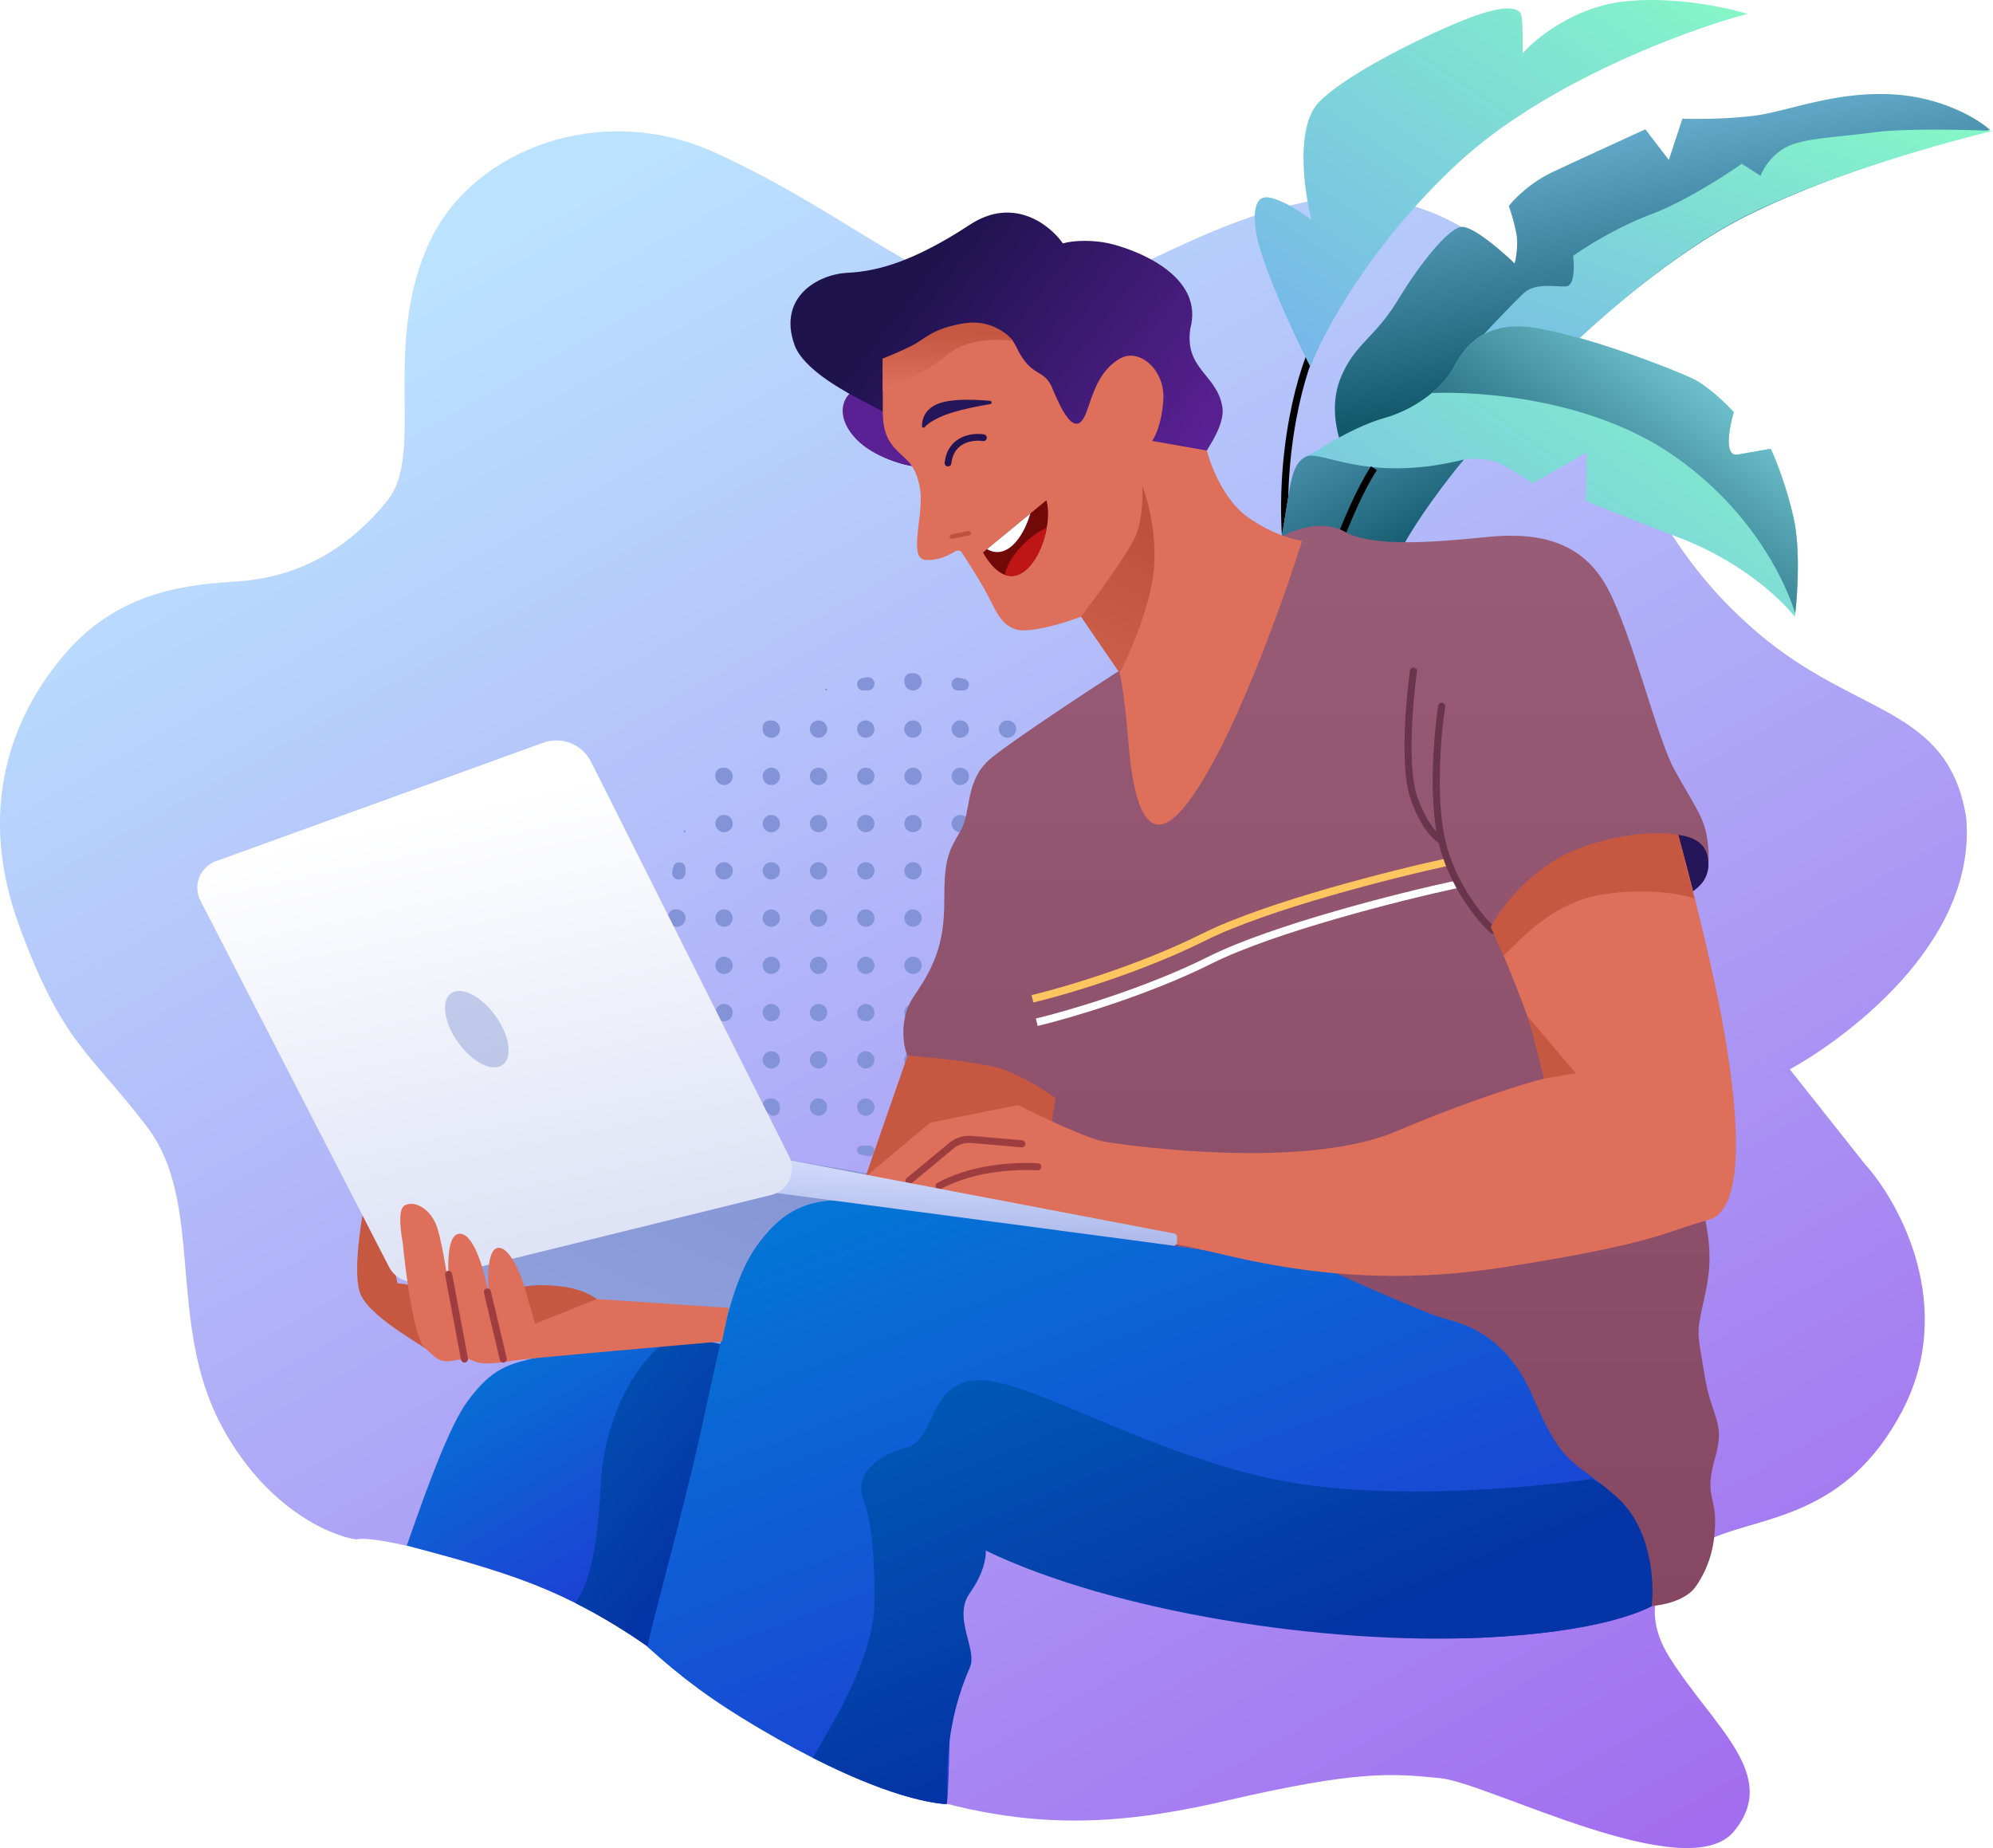 <svg id="Layer_1" data-name="Layer 1" xmlns="http://www.w3.org/2000/svg" xmlns:xlink="http://www.w3.org/1999/xlink" viewBox="0 0 1830.17 1697"><defs><style>.cls-1{mask:url(#mask);}.cls-10,.cls-12,.cls-14,.cls-2,.cls-4,.cls-6,.cls-8{mix-blend-mode:multiply;}.cls-2{fill:url(#linear-gradient);}.cls-3{mask:url(#mask-2);}.cls-4{fill:url(#linear-gradient-2);}.cls-5{mask:url(#mask-3);}.cls-6{fill:url(#linear-gradient-3);}.cls-7{mask:url(#mask-4);}.cls-8{fill:url(#linear-gradient-4);}.cls-9{mask:url(#mask-5);}.cls-10{fill:url(#linear-gradient-5);}.cls-11{mask:url(#mask-6);}.cls-12{fill:url(#linear-gradient-6);}.cls-13{mask:url(#mask-7);}.cls-14{fill:url(#linear-gradient-7);}.cls-15{fill:url(#linear-gradient-8);}.cls-16{fill:#8393d8;}.cls-16,.cls-21,.cls-27,.cls-30,.cls-56,.cls-57{fill-rule:evenodd;}.cls-17,.cls-35,.cls-36,.cls-37,.cls-44,.cls-52,.cls-54{fill:none;}.cls-17{stroke:#000;stroke-width:6.49px;}.cls-18{fill:url(#linear-gradient-9);}.cls-19{fill:url(#linear-gradient-10);}.cls-20{fill:url(#linear-gradient-11);}.cls-21{fill:url(#linear-gradient-12);}.cls-22{fill:url(#linear-gradient-13);}.cls-23{mask:url(#mask-8);}.cls-24{fill:url(#linear-gradient-14);}.cls-25{fill:url(#linear-gradient-15);}.cls-26{fill:url(#linear-gradient-16);}.cls-27{fill:url(#linear-gradient-17);}.cls-28{fill:url(#linear-gradient-18);}.cls-29{fill:url(#linear-gradient-19);}.cls-30{fill:url(#linear-gradient-21);}.cls-31{fill:#c65842;}.cls-32{fill:url(#linear-gradient-22);}.cls-33{mask:url(#mask-9);}.cls-34{fill:url(#linear-gradient-23);}.cls-35{stroke:#fff;}.cls-35,.cls-36{stroke-width:7px;}.cls-36{stroke:#fdc55f;}.cls-37{stroke:#69354b;}.cls-37,.cls-44,.cls-52,.cls-54{stroke-linecap:round;}.cls-37,.cls-44{stroke-width:6.48px;}.cls-38{mask:url(#mask-10);}.cls-39{fill:url(#linear-gradient-24);}.cls-40{mask:url(#mask-11);}.cls-41{fill:url(#linear-gradient-25);}.cls-42{fill:#241658;}.cls-43{fill:#dd6f5b;}.cls-44{stroke:#9d3d3f;}.cls-45{fill:url(#linear-gradient-26);}.cls-46{fill:url(#linear-gradient-27);}.cls-47{fill:#798cd1;opacity:0.4;isolation:isolate;}.cls-48{fill:url(#linear-gradient-28);}.cls-49{fill:#592193;}.cls-50{mask:url(#mask-12);}.cls-51{fill:url(#linear-gradient-29);}.cls-52{stroke:#bf513c;stroke-width:4px;}.cls-53{fill:#241659;}.cls-54{stroke:#221452;stroke-width:6.2px;}.cls-55{fill:#710909;}.cls-56{fill:#fff;}.cls-57{fill:#c01515;}.cls-58{mask:url(#mask-13);}.cls-59{fill:url(#linear-gradient-30);}.cls-60{fill:url(#linear-gradient-31);}.cls-61{fill:url(#linear-gradient-32);}.cls-62{mask:url(#mask-14);}.cls-63{fill:url(#linear-gradient-33);}.cls-64{filter:url(#luminosity-noclip-14);}.cls-65{filter:url(#luminosity-noclip-13);}.cls-66{filter:url(#luminosity-noclip-12);}.cls-67{filter:url(#luminosity-noclip-11);}.cls-68{filter:url(#luminosity-noclip-10);}.cls-69{filter:url(#luminosity-noclip-9);}.cls-70{filter:url(#luminosity-noclip-8);}.cls-71{filter:url(#luminosity-noclip-7);}.cls-72{filter:url(#luminosity-noclip-6);}.cls-73{filter:url(#luminosity-noclip-5);}.cls-74{filter:url(#luminosity-noclip-4);}.cls-75{filter:url(#luminosity-noclip-3);}.cls-76{filter:url(#luminosity-noclip-2);}.cls-77{filter:url(#luminosity-noclip);}</style><filter id="luminosity-noclip" x="1303.22" y="-9292" width="94.91" height="32766" filterUnits="userSpaceOnUse" color-interpolation-filters="sRGB"><feFlood flood-color="#fff" result="bg"/><feBlend in="SourceGraphic" in2="bg"/></filter><mask id="mask" x="1303.22" y="-9292" width="94.91" height="32766" maskUnits="userSpaceOnUse"><g class="cls-77"/></mask><linearGradient id="linear-gradient" x1="1350.5" y1="1674.71" x2="1367.15" y2="1888.03" gradientTransform="matrix(1, 0, 0, -1, 0, 2202)" gradientUnits="userSpaceOnUse"><stop offset="0" stop-color="#fff"/><stop offset="1"/></linearGradient><filter id="luminosity-noclip-2" x="1205.42" y="-9292" width="46.68" height="32766" filterUnits="userSpaceOnUse" color-interpolation-filters="sRGB"><feFlood flood-color="#fff" result="bg"/><feBlend in="SourceGraphic" in2="bg"/></filter><mask id="mask-2" x="1205.42" y="-9292" width="46.68" height="32766" maskUnits="userSpaceOnUse"><g class="cls-76"/></mask><linearGradient id="linear-gradient-2" x1="1219.85" y1="1631.37" x2="1330.84" y2="1381.54" xlink:href="#linear-gradient"/><filter id="luminosity-noclip-3" x="1304.17" y="-9292" width="107.53" height="32766" filterUnits="userSpaceOnUse" color-interpolation-filters="sRGB"><feFlood flood-color="#fff" result="bg"/><feBlend in="SourceGraphic" in2="bg"/></filter><mask id="mask-3" x="1304.17" y="-9292" width="107.53" height="32766" maskUnits="userSpaceOnUse"><g class="cls-75"/></mask><linearGradient id="linear-gradient-3" x1="1301.48" y1="1036.03" x2="1452.48" y2="1284.29" xlink:href="#linear-gradient"/><filter id="luminosity-noclip-4" x="1206" y="-9292" width="223.69" height="32766" filterUnits="userSpaceOnUse" color-interpolation-filters="sRGB"><feFlood flood-color="#fff" result="bg"/><feBlend in="SourceGraphic" in2="bg"/></filter><mask id="mask-4" x="1206" y="-9292" width="223.69" height="32766" maskUnits="userSpaceOnUse"><g class="cls-74"/></mask><linearGradient id="linear-gradient-4" x1="1335.18" y1="1233.1" x2="1310.73" y2="1523.54" xlink:href="#linear-gradient"/><filter id="luminosity-noclip-5" x="1106.72" y="-9292" width="57.86" height="32766" filterUnits="userSpaceOnUse" color-interpolation-filters="sRGB"><feFlood flood-color="#fff" result="bg"/><feBlend in="SourceGraphic" in2="bg"/></filter><mask id="mask-5" x="1106.72" y="-9292" width="57.86" height="32766" maskUnits="userSpaceOnUse"><g class="cls-73"/></mask><linearGradient id="linear-gradient-5" x1="1123.63" y1="1012.55" x2="1191.62" y2="1250.29" xlink:href="#linear-gradient"/><filter id="luminosity-noclip-6" x="1383.26" y="-9292" width="392.34" height="32766" filterUnits="userSpaceOnUse" color-interpolation-filters="sRGB"><feFlood flood-color="#fff" result="bg"/><feBlend in="SourceGraphic" in2="bg"/></filter><mask id="mask-6" x="1383.26" y="-9292" width="392.34" height="32766" maskUnits="userSpaceOnUse"><g class="cls-72"/></mask><linearGradient id="linear-gradient-6" x1="1564.39" y1="576.79" x2="1637.64" y2="1241.09" xlink:href="#linear-gradient"/><filter id="luminosity-noclip-7" x="1139.66" y="-9292" width="21.65" height="32766" filterUnits="userSpaceOnUse" color-interpolation-filters="sRGB"><feFlood flood-color="#fff" result="bg"/><feBlend in="SourceGraphic" in2="bg"/></filter><mask id="mask-7" x="1139.66" y="-9292" width="21.65" height="32766" maskUnits="userSpaceOnUse"><g class="cls-71"/></mask><linearGradient id="linear-gradient-7" x1="1145.02" y1="1469.96" x2="1182.87" y2="1399.83" xlink:href="#linear-gradient"/><linearGradient id="linear-gradient-8" x1="720.34" y1="1829.42" x2="1697.61" y2="91.21" gradientTransform="matrix(1, 0, 0, -1, 0, 2202)" gradientUnits="userSpaceOnUse"><stop offset="0" stop-color="#bbe3ff"/><stop offset="1" stop-color="#a063ed"/></linearGradient><linearGradient id="linear-gradient-9" x1="1737.59" y1="1665.67" x2="1684.64" y2="1938.04" gradientTransform="matrix(1, 0, 0, -1, 0, 2202)" gradientUnits="userSpaceOnUse"><stop offset="0" stop-color="#13596c"/><stop offset="1" stop-color="#7ac1e5"/></linearGradient><linearGradient id="linear-gradient-10" x1="1844.93" y1="1985.52" x2="1634.44" y2="1338.98" gradientTransform="matrix(1, 0, 0, -1, 0, 2202)" gradientUnits="userSpaceOnUse"><stop offset="0" stop-color="#87ffc3"/><stop offset="1" stop-color="#6d8dff"/></linearGradient><linearGradient id="linear-gradient-11" x1="1812.37" y1="1778.16" x2="1292.91" y2="1047.37" xlink:href="#linear-gradient-10"/><linearGradient id="linear-gradient-12" x1="1629.61" y1="1471.61" x2="1780.3" y2="1673.68" gradientTransform="matrix(1, 0, 0, -1, 0, 2202)" gradientUnits="userSpaceOnUse"><stop offset="0" stop-color="#13596c"/><stop offset="1" stop-color="#7dd0dc"/></linearGradient><linearGradient id="linear-gradient-13" x1="1476.39" y1="1478.93" x2="1351.4" y2="1700.67" xlink:href="#linear-gradient-9"/><filter id="luminosity-noclip-8" x="1303.22" y="430.28" width="94.91" height="115.9" filterUnits="userSpaceOnUse" color-interpolation-filters="sRGB"><feFlood flood-color="#fff" result="bg"/><feBlend in="SourceGraphic" in2="bg"/></filter><mask id="mask-8" x="1107.79" y="225.46" width="94.91" height="115.9" maskUnits="userSpaceOnUse"><g class="cls-70"><g transform="translate(-195.42 -204.83)"><g class="cls-1"><path class="cls-2" d="M1303.48,515.6c-3.81-21.74,34.57-65.94,54.23-85.32l40.42,108.25a168.14,168.14,0,0,1-43.16,7.58C1332,546.84,1308.25,542.78,1303.48,515.6Z"/></g></g></g></mask><linearGradient id="linear-gradient-14" x1="1350.5" y1="1674.71" x2="1367.15" y2="1888.03" gradientTransform="matrix(1, 0, 0, -1, 0, 2202)" gradientUnits="userSpaceOnUse"><stop offset="0" stop-color="#13596c"/><stop offset="1" stop-color="#3f96bb"/></linearGradient><linearGradient id="linear-gradient-15" x1="1721.52" y1="2120.12" x2="1232.06" y2="1393.2" xlink:href="#linear-gradient-10"/><linearGradient id="linear-gradient-16" x1="633.51" y1="811.09" x2="950.01" y2="285.54" gradientTransform="matrix(1, 0, 0, -1, 0, 2202)" gradientUnits="userSpaceOnUse"><stop offset="0" stop-color="#007cd6"/><stop offset="1" stop-color="#3d00d1"/></linearGradient><linearGradient id="linear-gradient-17" x1="854.37" y1="597.11" x2="671.02" y2="746.72" gradientTransform="matrix(1, 0, 0, -1, 0, 2202)" gradientUnits="userSpaceOnUse"><stop offset="0" stop-color="#0434a5"/><stop offset="0.97" stop-color="#015bb6"/></linearGradient><linearGradient id="linear-gradient-18" x1="1001.3" y1="997.52" x2="848.81" y2="668.46" gradientTransform="matrix(1, 0, 0, -1, 0, 2202)" gradientUnits="userSpaceOnUse"><stop offset="0" stop-color="#8192d0"/><stop offset="1" stop-color="#91a1de"/></linearGradient><linearGradient id="linear-gradient-19" x1="1074.79" y1="1014.55" x2="1544.78" y2="-211.02" xlink:href="#linear-gradient-16"/><linearGradient id="linear-gradient-21" x1="1340.42" y1="464.88" x2="1192.64" y2="826.1" xlink:href="#linear-gradient-17"/><linearGradient id="linear-gradient-22" x1="1399.43" y1="1514.31" x2="1399.43" y2="522.46" gradientTransform="matrix(1, 0, 0, -1, 0, 2202)" gradientUnits="userSpaceOnUse"><stop offset="0" stop-color="#995c77"/><stop offset="1" stop-color="#854762"/></linearGradient><filter id="luminosity-noclip-9" x="1206" y="688.49" width="223.69" height="304.77" filterUnits="userSpaceOnUse" color-interpolation-filters="sRGB"><feFlood flood-color="#fff" result="bg"/><feBlend in="SourceGraphic" in2="bg"/></filter><mask id="mask-9" x="1010.58" y="483.66" width="223.69" height="304.77" maskUnits="userSpaceOnUse"><g class="cls-69"><g transform="translate(-195.42 -204.83)"><g class="cls-7"><path class="cls-8" d="M1215.5,929.5c-2.4-27.2-7.5-75.17-9.5-98,26-17,40.56-23.66,52.5-37,83-92.73,176-122,171-98-14,68-96,265.5-144.5,290S1218.5,963.5,1215.5,929.5Z"/></g></g></g></mask><linearGradient id="linear-gradient-23" x1="1335.18" y1="1233.1" x2="1310.73" y2="1523.54" gradientTransform="matrix(1, 0, 0, -1, 0, 2202)" gradientUnits="userSpaceOnUse"><stop offset="0" stop-color="#68344b"/><stop offset="1" stop-color="#68344b"/></linearGradient><filter id="luminosity-noclip-10" x="1106.72" y="944.13" width="57.86" height="268.9" filterUnits="userSpaceOnUse" color-interpolation-filters="sRGB"><feFlood flood-color="#fff" result="bg"/><feBlend in="SourceGraphic" in2="bg"/></filter><mask id="mask-10" x="911.29" y="739.3" width="57.86" height="268.9" maskUnits="userSpaceOnUse"><g class="cls-68"><g transform="translate(-195.42 -204.83)"><g class="cls-9"><path class="cls-10" d="M1144.29,1120.69c3.74,37.1,11.65,70.74,20.29,92.34a216.87,216.87,0,0,0-21-13c-11.67-6.48-27.54-12.42-34-14.58-2.7-28.62-5.83-93.63,3.24-124.73s38.34-90.71,51.83-116.63c-3.24,14.58-12,42-16.19,69.66C1142,1055.08,1140.08,1079,1144.29,1120.69Z"/></g></g></g></mask><linearGradient id="linear-gradient-24" x1="1123.63" y1="1012.55" x2="1191.62" y2="1250.29" xlink:href="#linear-gradient-23"/><filter id="luminosity-noclip-11" x="1383.26" y="976.53" width="392.34" height="702.97" filterUnits="userSpaceOnUse" color-interpolation-filters="sRGB"><feFlood flood-color="#fff" result="bg"/><feBlend in="SourceGraphic" in2="bg"/></filter><mask id="mask-11" x="1187.84" y="771.7" width="392.34" height="702.97" maskUnits="userSpaceOnUse"><g class="cls-67"><g transform="translate(-195.42 -204.83)"><g class="cls-11"><path class="cls-12" d="M1517.71,1180.63c-13-81.64-5.4-170.08,0-204.1,1.08,3.78,5.51,16.2,14.58,35.63s25.38,38.34,32.4,45.36c56.69,72.89,169.61,211.13,187.76,240.94,22.66,37.23,11.25,94.31,8,110.54v0c-3.24,16.2-4.86,40.49,8.1,79.37s3.48,38.88,3.48,53.45-6.48,35.64,0,55.08c5.18,15.55,7,31.57-10.53,57.07s-50,25.5-50,25.5c0-4.86-1.35-44-9.13-64.75-9.72-25.92-22.67-32.4-55.07-58.32s-40.5-59.93-55.08-85.85-32.39-42.11-79.37-56.69c-37.58-11.67-102-41.58-129.59-55.08C1433.48,1333.43,1530.67,1262.27,1517.71,1180.63Z"/></g></g></g></mask><linearGradient id="linear-gradient-25" x1="1564.39" y1="576.79" x2="1637.64" y2="1241.09" xlink:href="#linear-gradient-23"/><linearGradient id="linear-gradient-26" x1="1092.27" y1="939.94" x2="1088.15" y2="814.16" gradientTransform="matrix(1, 0, 0, -1, 0, 2202)" gradientUnits="userSpaceOnUse"><stop offset="0" stop-color="#dae2ff"/><stop offset="1" stop-color="#91a1de"/></linearGradient><linearGradient id="linear-gradient-27" x1="607.27" y1="1254.95" x2="888.75" y2="-86.03" gradientTransform="matrix(1, 0, 0, -1, 0, 2202)" gradientUnits="userSpaceOnUse"><stop offset="0" stop-color="#fff"/><stop offset="1" stop-color="#91a1de"/></linearGradient><linearGradient id="linear-gradient-28" x1="1038.73" y1="1738.74" x2="1282.49" y2="1548.42" gradientTransform="matrix(1, 0, 0, -1, 0, 2202)" gradientUnits="userSpaceOnUse"><stop offset="0.01" stop-color="#1f134e"/><stop offset="1" stop-color="#5c2196"/></linearGradient><filter id="luminosity-noclip-12" x="1139.66" y="732.32" width="21.65" height="19.33" filterUnits="userSpaceOnUse" color-interpolation-filters="sRGB"><feFlood flood-color="#fff" result="bg"/><feBlend in="SourceGraphic" in2="bg"/></filter><mask id="mask-12" x="944.24" y="527.49" width="21.65" height="19.33" maskUnits="userSpaceOnUse"><g class="cls-66"><g transform="translate(-195.42 -204.83)"><g class="cls-13"><path class="cls-14" d="M1145.77,741.83c4.57-2.18,9-7.12,10.57-9.32,4.47-1.48,7,6,3,14s-17,4.81-18.89,2.93S1140.05,744.56,1145.77,741.83Z"/></g></g></g></mask><linearGradient id="linear-gradient-29" x1="1145.02" y1="1469.96" x2="1182.87" y2="1399.83" gradientTransform="matrix(1, 0, 0, -1, 0, 2202)" gradientUnits="userSpaceOnUse"><stop offset="0" stop-color="#bc4e39"/><stop offset="1" stop-color="#ff937f"/></linearGradient><filter id="luminosity-noclip-13" x="1205.42" y="547.69" width="46.68" height="73.89" filterUnits="userSpaceOnUse" color-interpolation-filters="sRGB"><feFlood flood-color="#fff" result="bg"/><feBlend in="SourceGraphic" in2="bg"/></filter><mask id="mask-13" x="1010" y="342.86" width="46.68" height="73.89" maskUnits="userSpaceOnUse"><g class="cls-65"><g transform="translate(-195.42 -204.83)"><g class="cls-3"><path class="cls-4" d="M1213.85,586c-7-12.93,6-47.94,27.61-35.7,12,6.78,12,20,8.88,28-1.77,4.83-6.83,16.51-12.94,24.65-7.64,10.16-17.22,19-26.19,18.64s-6.79-11.42,1.61-15.55S1220.83,598.88,1213.85,586Z"/></g></g></g></mask><linearGradient id="linear-gradient-30" x1="1219.85" y1="1631.37" x2="1330.84" y2="1381.54" xlink:href="#linear-gradient-29"/><linearGradient id="linear-gradient-31" x1="1066.54" y1="1690.7" x2="1064.71" y2="1639.99" gradientTransform="matrix(1, 0, 0, -1, 0, 2202)" gradientUnits="userSpaceOnUse"><stop offset="0" stop-color="#c65842"/><stop offset="1" stop-color="#dd6f5b"/></linearGradient><linearGradient id="linear-gradient-32" x1="1255.42" y1="1504.97" x2="1120.71" y2="1252.76" gradientTransform="matrix(1, 0, 0, -1, 0, 2202)" gradientUnits="userSpaceOnUse"><stop offset="0" stop-color="#be513b"/><stop offset="1" stop-color="#dd6f5b"/></linearGradient><filter id="luminosity-noclip-14" x="1304.17" y="894.36" width="107.53" height="312.07" filterUnits="userSpaceOnUse" color-interpolation-filters="sRGB"><feFlood flood-color="#fff" result="bg"/><feBlend in="SourceGraphic" in2="bg"/></filter><mask id="mask-14" x="1108.75" y="689.53" width="107.53" height="312.07" maskUnits="userSpaceOnUse"><g class="cls-64"><g transform="translate(-195.42 -204.83)"><g class="cls-5"><path class="cls-6" d="M1335.42,1143.83c14.14-33,56.75-180,76.28-249.47-10.18,73.34-35.78,230.6-56.68,272.86s-42.61,42.1-50.85,36.73C1308.69,1197.65,1321.27,1176.8,1335.42,1143.83Z"/></g></g></g></mask><linearGradient id="linear-gradient-33" x1="1301.48" y1="1036.03" x2="1452.48" y2="1284.29" xlink:href="#linear-gradient-23"/></defs><title>person</title><path class="cls-15" d="M398.45,1513.32c40.28,75.83,99.72,101.7,124.41,105.16,6.41-2.47,45,1.18,148.1,35.54,128.85,43,148.1,111.08,291.76,171.8s237,60.72,358.4,32.58,152.55-25.18,197-20.73,226.6,100.71,269.54,48.87-19.25-96.27-59.24-160c-32-50.95-1.88-91.64,40-109.59,47-20.16,122.33-19.55,173.28-115.52s-1.48-192-34.06-228.08L1839,1186.76C1884,1162.08,2011.87,1073,2000.91,955c-17-102.07-100.71-91.82-191.05-168.83s-112.56-157-176.24-271c-50.95-91.23-137.65-146.38-241.41-124.41-109.25,23.14-181.87,87.68-251.77,88.86C1053.06,481.06,982,404,851.64,344.8c-104.26-47.39-220.67-3-260.66,80-46.24,95.91-4.44,196.08-40,239.92-44.44,54.8-94.79,71.09-137.74,74s-106.63,7.41-157,65.17-82.93,143.66-42.95,251.77,63.69,114,117,183.65S348.1,1418.54,398.45,1513.32Z" transform="translate(-195.42 -204.83)"/><path class="cls-16" d="M1249.43,1055.83a6.4,6.4,0,0,0,6.45-6.28c0-1,0-2.06,0-3.1v-.14a6.43,6.43,0,0,0-6.47-6.37h0a6.56,6.56,0,0,0-6.55,6.56v2.78a6.54,6.54,0,0,0,6.54,6.55Zm2.5,32.83a4.5,4.5,0,0,0-4.46-5.32h0a4.58,4.58,0,0,0-4.58,4.58v7.52a3.78,3.78,0,0,0,3.78,3.78h0a3.74,3.74,0,0,0,3.65-2.9C1250.9,1093.78,1251.43,1091.23,1251.93,1088.66Zm-37.2,87.07a3.49,3.49,0,0,0,.65-2h0a3.57,3.57,0,0,0-3.57-3.57h-4.37a8,8,0,0,0-7.94,7.94v2.88a5.06,5.06,0,0,0,5.06,5.06h0a5,5,0,0,0,3.94-1.9Q1211.71,1180,1214.73,1175.73Zm-44.64,46.77a5,5,0,0,0,1.91-3.94h0a5.07,5.07,0,0,0-5.06-5.06h-2.88a8,8,0,0,0-8,7.94v4.38a3.56,3.56,0,0,0,3.57,3.56h0a3.49,3.49,0,0,0,2-.65Q1166,1225.72,1170.09,1222.5Zm-87.77,41.82a3.74,3.74,0,0,0,2.89-3.65h0a3.78,3.78,0,0,0-3.78-3.78h-7.52a4.58,4.58,0,0,0-4.58,4.58h0a4.5,4.5,0,0,0,5.32,4.46Q1078.51,1265.2,1082.32,1264.32Zm-46.77,5.56a6.4,6.4,0,0,0,6.28-6.45h0a6.54,6.54,0,0,0-6.55-6.54h-2.78a6.56,6.56,0,0,0-6.56,6.55h0a6.43,6.43,0,0,0,6.37,6.47h.14C1033.49,1269.91,1034.52,1269.9,1035.55,1269.88Zm-42.65-3.47a4.73,4.73,0,0,0,5.54-4.7h0a4.82,4.82,0,0,0-4.83-4.82h-6.92a4.13,4.13,0,0,0-4.13,4.13h0a4.07,4.07,0,0,0,3.21,4C988.14,1265.52,990.51,1266,992.9,1266.41Zm-90.29-38.08a5.66,5.66,0,0,0,3.3,1.05h0a5.74,5.74,0,0,0,5.75-5.74v-2.2a8,8,0,0,0-7.94-7.94h-1.4a6.54,6.54,0,0,0-6.54,6.54h0a6.42,6.42,0,0,0,2.55,5.15Q900.45,1226.78,902.61,1228.33Zm-46.78-45a6.89,6.89,0,0,0,5.45,2.64h0a7,7,0,0,0,7-7v-1a7.94,7.94,0,0,0-7.94-7.94h-1.4a6.54,6.54,0,0,0-6.54,6.54h0a6.47,6.47,0,0,0,1.28,3.87C854.39,1181.47,855.11,1182.42,855.83,1183.35Zm-31.76-56a.42.42,0,0,0,.81-.16h0a.42.42,0,0,0-.42-.42h0a.43.43,0,0,0-.39.58Zm-9.76-32.21a5.3,5.3,0,0,0,5.19,4.13h0a5.38,5.38,0,0,0,5.38-5.38v-4.61a5.89,5.89,0,0,0-5.89-5.89h0a5.75,5.75,0,0,0-5.71,6.84C813.6,1091.82,814,1093.46,814.31,1095.09Zm-5.3-46.94a7.82,7.82,0,0,0,7.9,7.68h0a8,8,0,0,0,8-7.94h0a7.94,7.94,0,0,0-7.94-8h-1.57a6.33,6.33,0,0,0-6.37,6.28h0v.46C809,1047.17,809,1047.66,809,1048.15Zm3.76-42.77a6,6,0,0,0,6,7.06h0a6.15,6.15,0,0,0,6.15-6.15v-4a5.72,5.72,0,0,0-5.72-5.72h0a5.63,5.63,0,0,0-5.54,4.46C813.32,1002.47,813,1003.92,812.77,1005.38Zm10.44-37.51a.87.87,0,0,0,.81,1.18h0a.87.87,0,0,0,.86-.87h0a.86.86,0,0,0-1.67-.31Zm30.48-55.51a6.52,6.52,0,0,0-1.3,3.92v1.44a8,8,0,0,0,7.94,7.94h0a7.94,7.94,0,0,0,7.94-7.94h0a7.93,7.93,0,0,0-7.94-7.94h-1.42a6.51,6.51,0,0,0-5.22,2.58Zm44.67-44.67a6.51,6.51,0,0,0-2.58,5.22v1.42a7.93,7.93,0,0,0,7.94,7.94h0a7.94,7.94,0,0,0,7.94-7.94h0a7.94,7.94,0,0,0-7.94-7.94h-1.44a6.52,6.52,0,0,0-3.92,1.3Zm55.51-30.48a.86.86,0,0,0,.31,1.67h0a.87.87,0,0,0,.87-.87h0a.87.87,0,0,0-1.18-.8ZM987,827.62a5.63,5.63,0,0,0-4.46,5.54h0a5.72,5.72,0,0,0,5.72,5.72h4a6.15,6.15,0,0,0,6.15-6.15h0a6,6,0,0,0-7.06-6C989.92,827,988.47,827.32,987,827.62Zm45.07-4.62a6.2,6.2,0,0,0-6.15,6.24v1.7a7.94,7.94,0,0,0,8,7.94h0a8,8,0,0,0,7.94-8h0a7.82,7.82,0,0,0-7.68-7.9h-2.06Zm44.08,4.27a5.76,5.76,0,0,0-6.84,5.71h0a5.9,5.9,0,0,0,5.89,5.9h4.61a5.38,5.38,0,0,0,5.38-5.38h0a5.29,5.29,0,0,0-4.13-5.19C1079.45,827.94,1077.82,827.6,1076.17,827.27Zm37.13,10.8a.43.43,0,0,0-.58.39h0a.42.42,0,0,0,.42.42h0a.42.42,0,0,0,.16-.81Zm53.22,29.6a6.44,6.44,0,0,0-3.87-1.28h0a6.54,6.54,0,0,0-6.54,6.54v1.4a7.94,7.94,0,0,0,8,7.94h.94a7,7,0,0,0,7-7h0a6.86,6.86,0,0,0-2.64-5.44C1168.42,869.11,1167.47,868.39,1166.52,867.67Zm44.67,44.66a6.42,6.42,0,0,0-5.15-2.55h0a6.54,6.54,0,0,0-6.54,6.54v1.4a8,8,0,0,0,7.94,7.94h2.2a5.74,5.74,0,0,0,5.74-5.75h0a5.66,5.66,0,0,0-1.05-3.3Q1212.78,914.45,1211.19,912.33ZM1251,999.77a4.07,4.07,0,0,0-4-3.21h0a4.13,4.13,0,0,0-4.13,4.13v6.92a4.82,4.82,0,0,0,4.82,4.83h0a4.74,4.74,0,0,0,4.71-5.54Q1251.78,1003.32,1251,999.77Zm-296-125.44a7.94,7.94,0,0,0-7.94-7.94h0a7.93,7.93,0,0,0-7.94,7.94h0a7.93,7.93,0,0,0,7.94,7.94h0a7.94,7.94,0,0,0,7.94-7.94Zm27.51,0a7.93,7.93,0,0,1,7.94-7.94h0a7.94,7.94,0,0,1,7.94,7.94h0a7.94,7.94,0,0,1-7.94,7.94h0a7.93,7.93,0,0,1-7.94-7.94Zm59.27,0a7.94,7.94,0,0,0-7.94-7.94h0a7.94,7.94,0,0,0-8,7.94h0a7.94,7.94,0,0,0,8,7.94h0a7.94,7.94,0,0,0,7.94-7.94Zm27.5,0a7.93,7.93,0,0,1,7.94-7.94h0a7.94,7.94,0,0,1,7.94,7.94h0a7.94,7.94,0,0,1-7.94,7.94h0a7.93,7.93,0,0,1-7.94-7.94Zm59.27,0a7.93,7.93,0,0,0-7.94-7.94h0a7.94,7.94,0,0,0-7.94,7.94h0a7.94,7.94,0,0,0,7.94,7.94h0a7.93,7.93,0,0,0,7.94-7.94ZM895.78,917.72a7.93,7.93,0,0,1,7.94-7.94h0a7.94,7.94,0,0,1,7.94,7.94h0a8,8,0,0,1-7.94,7.94h0a7.94,7.94,0,0,1-7.94-7.94Zm59.27,0a7.94,7.94,0,0,0-7.94-7.94h0a7.93,7.93,0,0,0-7.94,7.94h0a7.94,7.94,0,0,0,7.94,7.94h0a8,8,0,0,0,7.94-7.94Zm27.51,0a7.93,7.93,0,0,1,7.94-7.94h0a7.94,7.94,0,0,1,7.94,7.94h0a8,8,0,0,1-7.94,7.94h0a7.94,7.94,0,0,1-7.94-7.94Zm59.27,0a7.94,7.94,0,0,0-7.94-7.94h0a7.94,7.94,0,0,0-8,7.94h0a8,8,0,0,0,8,7.94h0a8,8,0,0,0,7.94-7.94Zm27.5,0a7.93,7.93,0,0,1,7.94-7.94h0a7.94,7.94,0,0,1,7.94,7.94h0a8,8,0,0,1-7.94,7.94h0a7.94,7.94,0,0,1-7.94-7.94Zm59.27,0a7.93,7.93,0,0,0-7.94-7.94h0a7.94,7.94,0,0,0-7.94,7.94h0a8,8,0,0,0,7.94,7.94h0a7.94,7.94,0,0,0,7.94-7.94Zm27.51,0a7.94,7.94,0,0,1,8-7.94h0a7.94,7.94,0,0,1,7.94,7.94h0a8,8,0,0,1-7.94,7.94h0a8,8,0,0,1-8-7.94ZM868.27,961.11a7.93,7.93,0,0,0-7.94-7.94h0a7.94,7.94,0,0,0-7.94,7.94h0a8,8,0,0,0,7.94,7.94h0a7.94,7.94,0,0,0,7.94-7.94Zm27.51,0a7.93,7.93,0,0,1,7.94-7.94h0a7.94,7.94,0,0,1,7.94,7.94h0a8,8,0,0,1-7.94,7.94h0a7.94,7.94,0,0,1-7.94-7.94Zm59.27,0a7.94,7.94,0,0,0-7.94-7.94h0a7.93,7.93,0,0,0-7.94,7.94h0a7.94,7.94,0,0,0,7.94,7.94h0a8,8,0,0,0,7.94-7.94Zm27.51,0a7.93,7.93,0,0,1,7.94-7.94h0a7.94,7.94,0,0,1,7.94,7.94h0a8,8,0,0,1-7.94,7.94h0a7.94,7.94,0,0,1-7.94-7.94Zm59.27,0a7.94,7.94,0,0,0-7.94-7.94h0a7.94,7.94,0,0,0-8,7.94h0a8,8,0,0,0,8,7.94h0a8,8,0,0,0,7.94-7.94Zm27.5,0a7.93,7.93,0,0,1,7.94-7.94h0a7.94,7.94,0,0,1,7.94,7.94h0a8,8,0,0,1-7.94,7.94h0a7.94,7.94,0,0,1-7.94-7.94Zm59.27,0a7.93,7.93,0,0,0-7.94-7.94h0a7.94,7.94,0,0,0-7.94,7.94h0a8,8,0,0,0,7.94,7.94h0a7.94,7.94,0,0,0,7.94-7.94Zm27.51,0a7.94,7.94,0,0,1,8-7.94h0a7.94,7.94,0,0,1,7.94,7.94h0a8,8,0,0,1-7.94,7.94h0a8,8,0,0,1-8-7.94Zm59.27,0a7.93,7.93,0,0,0-7.94-7.94h0a7.94,7.94,0,0,0-7.94,7.94h0a8,8,0,0,0,7.94,7.94h0a7.94,7.94,0,0,0,7.94-7.94ZM868.27,1004.5a7.93,7.93,0,0,0-7.94-7.94h0a7.94,7.94,0,0,0-7.94,7.94h0a8,8,0,0,0,7.94,7.94h0a7.94,7.94,0,0,0,7.94-7.94Zm27.51,0a7.93,7.93,0,0,1,7.94-7.94h0a7.94,7.94,0,0,1,7.94,7.94h0a8,8,0,0,1-7.94,7.94h0a7.94,7.94,0,0,1-7.94-7.94Zm59.27,0a7.94,7.94,0,0,0-7.94-7.94h0a7.93,7.93,0,0,0-7.94,7.94h0a7.94,7.94,0,0,0,7.94,7.94h0a8,8,0,0,0,7.94-7.94Zm27.51,0a7.93,7.93,0,0,1,7.94-7.94h0a7.94,7.94,0,0,1,7.94,7.94h0a8,8,0,0,1-7.94,7.94h0a7.94,7.94,0,0,1-7.94-7.94Zm59.27,0a7.94,7.94,0,0,0-7.94-7.94h0a7.94,7.94,0,0,0-8,7.94h0a8,8,0,0,0,8,7.94h0a8,8,0,0,0,7.94-7.94Zm27.5,0a7.93,7.93,0,0,1,7.94-7.94h0a7.94,7.94,0,0,1,7.94,7.94h0a8,8,0,0,1-7.94,7.94h0a7.94,7.94,0,0,1-7.94-7.94Zm59.27,0a7.93,7.93,0,0,0-7.94-7.94h0a7.94,7.94,0,0,0-7.94,7.94h0a8,8,0,0,0,7.94,7.94h0a7.94,7.94,0,0,0,7.94-7.94Zm27.51,0a7.94,7.94,0,0,1,8-7.94h0a7.94,7.94,0,0,1,7.94,7.94h0a8,8,0,0,1-7.94,7.94h0a8,8,0,0,1-8-7.94Zm59.27,0a7.93,7.93,0,0,0-7.94-7.94h0a7.94,7.94,0,0,0-7.94,7.94h0a8,8,0,0,0,7.94,7.94h0a7.94,7.94,0,0,0,7.94-7.94Zm-347.11,43.39a7.94,7.94,0,0,0-7.94-8h0a8,8,0,0,0-7.94,8h0a8,8,0,0,0,7.94,7.94h0a7.94,7.94,0,0,0,7.94-7.94Zm27.51,0a7.94,7.94,0,0,1,7.94-8h0a8,8,0,0,1,7.94,8h0a8,8,0,0,1-7.94,7.94h0a7.94,7.94,0,0,1-7.94-7.94Zm59.27,0a8,8,0,0,0-7.94-8h0a7.94,7.94,0,0,0-7.94,8h0a7.94,7.94,0,0,0,7.94,7.94h0a8,8,0,0,0,7.94-7.94Zm27.51,0a7.94,7.94,0,0,1,7.94-8h0a8,8,0,0,1,7.94,8h0a8,8,0,0,1-7.94,7.94h0a7.94,7.94,0,0,1-7.94-7.94Zm59.27,0a8,8,0,0,0-7.94-8h0a8,8,0,0,0-8,8h0a8,8,0,0,0,8,7.94h0a8,8,0,0,0,7.94-7.94Zm27.5,0a7.94,7.94,0,0,1,7.94-8h0a8,8,0,0,1,7.94,8h0a8,8,0,0,1-7.94,7.94h0a7.94,7.94,0,0,1-7.94-7.94Zm59.27,0a7.94,7.94,0,0,0-7.94-8h0a8,8,0,0,0-7.94,8h0a8,8,0,0,0,7.94,7.94h0a7.94,7.94,0,0,0,7.94-7.94Zm27.51,0a8,8,0,0,1,8-8h0a8,8,0,0,1,7.94,8h0a8,8,0,0,1-7.94,7.94h0a8,8,0,0,1-8-7.94Zm59.27,0a7.94,7.94,0,0,0-7.94-8h0a8,8,0,0,0-7.94,8h0a8,8,0,0,0,7.94,7.94h0a7.94,7.94,0,0,0,7.94-7.94Zm-347.11,43.39a7.93,7.93,0,0,0-7.94-7.94h0a7.94,7.94,0,0,0-7.94,7.94h0a8,8,0,0,0,7.94,7.94h0a7.94,7.94,0,0,0,7.94-7.94Zm27.51,0a7.93,7.93,0,0,1,7.94-7.94h0a7.94,7.94,0,0,1,7.94,7.94h0a8,8,0,0,1-7.94,7.94h0a7.94,7.94,0,0,1-7.94-7.94Zm59.27,0a7.94,7.94,0,0,0-7.94-7.94h0a7.93,7.93,0,0,0-7.94,7.94h0a7.94,7.94,0,0,0,7.94,7.94h0a8,8,0,0,0,7.94-7.94Zm27.51,0a7.93,7.93,0,0,1,7.94-7.94h0a7.94,7.94,0,0,1,7.94,7.94h0a8,8,0,0,1-7.94,7.94h0a7.94,7.94,0,0,1-7.94-7.94Zm59.27,0a7.94,7.94,0,0,0-7.94-7.94h0a7.94,7.94,0,0,0-8,7.94h0a8,8,0,0,0,8,7.94h0a8,8,0,0,0,7.94-7.94Zm27.5,0a7.93,7.93,0,0,1,7.94-7.94h0a7.94,7.94,0,0,1,7.94,7.94h0a8,8,0,0,1-7.94,7.94h0a7.94,7.94,0,0,1-7.94-7.94Zm59.27,0a7.93,7.93,0,0,0-7.94-7.94h0a7.94,7.94,0,0,0-7.94,7.94h0a8,8,0,0,0,7.94,7.94h0a7.94,7.94,0,0,0,7.94-7.94Zm27.51,0a7.94,7.94,0,0,1,8-7.94h0a7.94,7.94,0,0,1,7.94,7.94h0a8,8,0,0,1-7.94,7.94h0a8,8,0,0,1-8-7.94Zm59.27,0a7.93,7.93,0,0,0-7.94-7.94h0a7.94,7.94,0,0,0-7.94,7.94h0a8,8,0,0,0,7.94,7.94h0a7.94,7.94,0,0,0,7.94-7.94Zm-347.11,43.38a7.94,7.94,0,0,0-7.94-7.94h0a8,8,0,0,0-7.94,7.94h0a7.94,7.94,0,0,0,7.94,7.94h0a7.93,7.93,0,0,0,7.94-7.94Zm27.51,0a7.94,7.94,0,0,1,7.94-7.94h0a8,8,0,0,1,7.94,7.94h0a7.94,7.94,0,0,1-7.94,7.94h0a7.93,7.93,0,0,1-7.94-7.94Zm59.27,0a8,8,0,0,0-7.94-7.94h0a7.94,7.94,0,0,0-7.94,7.94h0a7.93,7.93,0,0,0,7.94,7.94h0a7.94,7.94,0,0,0,7.94-7.94Zm27.51,0a7.94,7.94,0,0,1,7.94-7.94h0a8,8,0,0,1,7.94,7.94h0a7.94,7.94,0,0,1-7.94,7.94h0a7.93,7.93,0,0,1-7.94-7.94Zm59.27,0a8,8,0,0,0-7.94-7.94h0a8,8,0,0,0-8,7.94h0a7.94,7.94,0,0,0,8,7.94h0a7.94,7.94,0,0,0,7.94-7.94Zm27.5,0a7.94,7.94,0,0,1,7.94-7.94h0a8,8,0,0,1,7.94,7.94h0a7.94,7.94,0,0,1-7.94,7.94h0a7.93,7.93,0,0,1-7.94-7.94Zm59.27,0a7.94,7.94,0,0,0-7.94-7.94h0a8,8,0,0,0-7.94,7.94h0a7.94,7.94,0,0,0,7.94,7.94h0a7.93,7.93,0,0,0,7.94-7.94Zm27.51,0a8,8,0,0,1,8-7.94h0a8,8,0,0,1,7.94,7.94h0a7.94,7.94,0,0,1-7.94,7.94h0a7.94,7.94,0,0,1-8-7.94Zm59.27,0a7.94,7.94,0,0,0-7.94-7.94h0a8,8,0,0,0-7.94,7.94h0a7.94,7.94,0,0,0,7.94,7.94h0a7.93,7.93,0,0,0,7.94-7.94Zm-319.6,43.39a7.94,7.94,0,0,1,7.94-7.94h0a8,8,0,0,1,7.94,7.94h0a7.94,7.94,0,0,1-7.94,7.94h0a7.93,7.93,0,0,1-7.94-7.94Zm59.27,0a8,8,0,0,0-7.94-7.94h0a7.94,7.94,0,0,0-7.94,7.94h0a7.93,7.93,0,0,0,7.94,7.94h0a7.94,7.94,0,0,0,7.94-7.94Zm27.51,0a7.94,7.94,0,0,1,7.94-7.94h0a8,8,0,0,1,7.94,7.94h0a7.94,7.94,0,0,1-7.94,7.94h0a7.93,7.93,0,0,1-7.94-7.94Zm59.27,0a8,8,0,0,0-7.94-7.94h0a8,8,0,0,0-8,7.94h0a7.94,7.94,0,0,0,8,7.94h0a7.94,7.94,0,0,0,7.94-7.94Zm27.5,0a7.94,7.94,0,0,1,7.94-7.94h0a8,8,0,0,1,7.94,7.94h0a7.94,7.94,0,0,1-7.94,7.94h0a7.93,7.93,0,0,1-7.94-7.94Zm59.27,0a7.94,7.94,0,0,0-7.94-7.94h0a8,8,0,0,0-7.94,7.94h0a7.94,7.94,0,0,0,7.94,7.94h0a7.93,7.93,0,0,0,7.94-7.94Zm27.51,0a8,8,0,0,1,8-7.94h0a8,8,0,0,1,7.94,7.94h0a7.94,7.94,0,0,1-7.94,7.94h0a7.94,7.94,0,0,1-8-7.94Zm-201.06,43.39a8,8,0,0,0-7.94-7.94h0a7.94,7.94,0,0,0-7.94,7.94h0a7.93,7.93,0,0,0,7.94,7.94h0a7.94,7.94,0,0,0,7.94-7.94Zm27.51,0a7.94,7.94,0,0,1,7.94-7.94h0a8,8,0,0,1,7.94,7.94h0a7.94,7.94,0,0,1-7.94,7.94h0a7.93,7.93,0,0,1-7.94-7.94Zm59.27,0a8,8,0,0,0-7.94-7.94h0a8,8,0,0,0-8,7.94h0a7.94,7.94,0,0,0,8,7.94h0a7.94,7.94,0,0,0,7.94-7.94Zm27.5,0a7.94,7.94,0,0,1,7.94-7.94h0a8,8,0,0,1,7.94,7.94h0a7.94,7.94,0,0,1-7.94,7.94h0a7.93,7.93,0,0,1-7.94-7.94Zm59.27,0a7.94,7.94,0,0,0-7.94-7.94h0a8,8,0,0,0-7.94,7.94h0a7.94,7.94,0,0,0,7.94,7.94h0a7.93,7.93,0,0,0,7.94-7.94Z" transform="translate(-195.42 -204.83)"/><path class="cls-17" d="M1429.78,685.66c-12.36,20.29-32.1,51.77-44.83,91.9-7.74,24.38-10.66,64.49-12.11,81.22" transform="translate(-195.42 -204.83)"/><path class="cls-17" d="M1399.65,528.38c-14.38,33.83-37.59,127.55-15.35,231.74s95.26,239.23,129,293.73" transform="translate(-195.42 -204.83)"/><path class="cls-18" d="M1792.39,406.77c-72.9,38.32-156.81,114.72-189.65,148.13l-102.48,48.61c-19.24,14-59.22,39.23-65.27,28-7.55-14-21.07-47.35-8.73-78.86s31.7-37.47,52.49-71.74,45.92-65.48,58.3-67.66c9.91-1.74,37,21.59,49.26,33.47,1.27-4.91,3.37-17.18,1.63-27.09a170.52,170.52,0,0,0-7-25.56c4.84-6.38,19.69-21.57,40.44-31.34s65.31-30.18,85-39.16l21.52,28.12,12.49-37.92c12,.45,42.2.5,67.13-2.85,31.17-4.2,76.25-23.59,130.63-19.1,43.51,3.59,74.66,23.05,84.79,32.33C1976.44,335.76,1865.29,368.45,1792.39,406.77Z" transform="translate(-195.42 -204.83)"/><path class="cls-19" d="M1916.09,326.36c26.91-3.7,84.22-2.45,109.5-1.35-47.36,11.29-159.85,43.11-230.94,80.09S1646.8,512.71,1617.31,543.41c-38.27,19.48-112.74,52.71-104.51,29.83,10.3-28.61,70.13-87.6,81-98.43s29.5-6.46,39.62-7c8.09-.4,7.76-18.8,6.58-28,11-7.88,40.52-26.51,71.16-38s68.57-35.86,83.7-46.59l17.25,11a54.21,54.21,0,0,1,22.3-25.61C1850.63,331.47,1882.45,331,1916.09,326.36Z" transform="translate(-195.42 -204.83)"/><path class="cls-20" d="M1478.08,716.73c16.58-33.23,48-73.79,61.66-89.92,6.4-1.12,22.08-1.9,33.66,4a281.35,281.35,0,0,1,29.5,17.89l49.39-28.44-.42,44.56c5.36,2.36,30.2,12.5,86.74,34.21s93.53,57.19,105,72.21c2.34-18,5.4-61.26-1-90.45s-16.75-54.73-21.09-63.85l-30.38,5.33c-12.79,2.24-7.68-25-3.53-38.93-6.83-7.59-24.07-24.44-38.43-31.15-17.95-8.39-90.5-36.85-141.54-46s-68.94,20.33-77.6,36.69-33,37.1-62.84,45.63-59.26,28.52-72.81,35.84-13.65,25.47-21,68-11.89,44.93,7.74,62.9S1457.36,758.26,1478.08,716.73Z" transform="translate(-195.42 -204.83)"/><path class="cls-21" d="M1510.1,565.71c51-1.86,149.52,7.21,221.9,57.29,67.93,47,100.5,108.89,112,144.9,2.25-19.56,4.62-59.6-1.45-87.13-6.44-29.18-16.75-54.73-21.1-63.85l-30.37,5.33c-12.79,2.24-7.68-25-3.53-38.93-6.83-7.59-24.07-24.44-38.43-31.15-17.95-8.39-90.5-36.85-141.54-46s-68.94,20.33-77.6,36.69C1526.11,550.08,1519.2,558.18,1510.1,565.71Z" transform="translate(-195.42 -204.83)"/><path class="cls-22" d="M1478.08,716.72c16.58-33.23,48-73.79,61.66-89.91-90,22.38-131.89-9.81-145.44-2.49s-13.65,25.47-21,68-11.88,44.92,7.75,62.9S1457.36,758.26,1478.08,716.72Z" transform="translate(-195.42 -204.83)"/><path class="cls-17" d="M1457.09,634.73c-26.33,40.87-47.9,113.86-62.75,149.42s-21.4,65.83-22.82,76.51" transform="translate(-195.42 -204.83)"/><g class="cls-23"><path class="cls-24" d="M1303.48,515.6c-3.81-21.74,34.57-65.94,54.23-85.32l40.42,108.25a168.14,168.14,0,0,1-43.16,7.58C1332,546.84,1308.25,542.78,1303.48,515.6Z" transform="translate(-195.42 -204.83)"/></g><path class="cls-25" d="M1348,412.22c2.38,28.59,34.82,98.25,50.74,129.51,11.57-31.14,54.81-112.11,135.28-186.87s210.8-122.68,265.91-137.3c-19.17-6-68.82-16.59-114-11.29s-80.29,33.86-92.18,47.48c.1-8.8,0-28-1.1-34.41-1.4-8-15-10.54-47.48,1.75s-110,49-138.08,77c-22.44,22.39-14.24,81.59-7.34,108.39-6.27-4.39-20.56-13.85-27.63-16.57C1363.21,386.48,1345,376.49,1348,412.22Z" transform="translate(-195.42 -204.83)"/><path class="cls-26" d="M688.35,1451.15c19.44-5.19,125.81-13,176.56-16.2,31.32,88.55-73.41,282.55-73.41,282.55-79-54.5-131-69-222.5-93.5,7.56-21.06,35.12-103.52,54.56-130.74C647.85,1459.24,664.05,1457.63,688.35,1451.15Z" transform="translate(-195.42 -204.83)"/><path class="cls-27" d="M802.94,1439.28c23.26-1.76,45.53-3.28,62-4.33,31.32,88.55-73.41,282.55-73.41,282.55-24.58-17-46.54-30-67.9-40.76,10.25-13.87,20.14-40.88,23.13-104.27C750,1504.07,778.86,1460.09,802.94,1439.28Z" transform="translate(-195.42 -204.83)"/><path class="cls-28" d="M919.13,1451.28,1274,1349.77a3.23,3.23,0,0,0,2.35-3.12V1334a3.24,3.24,0,0,0-2.69-3.2l-354.51-61a3.16,3.16,0,0,0-1.53.1L581.39,1376.73a3.24,3.24,0,0,0,.33,6.26l335.87,68.35A3.09,3.09,0,0,0,919.13,1451.28Z" transform="translate(-195.42 -204.83)"/><path class="cls-29" d="M1555,1708.7c110.23-5,154.42-25.38,165.22-34l-4.86-89.09-72.89-137.68-150.65-68c-150.64-21.6-461.65-66.09-500.53-71.27-48.59-6.48-74.51,4.86-98.81,37.26s-32.4,77.75-53.46,173.32c-16.84,76.46-46.29,180.54-49,197.82,31,28,58,48.5,102,74.5,94.58,55.89,149.28,68.38,172.5,70,3.24-3.24,3.72-156.32,6.32-170.58,3.23-17.81-13-22.67,3.23-45.35,13-18.14,15.12-33.48,14.58-38.88C1205.26,1662.85,1410.8,1715.18,1555,1708.7Z" transform="translate(-195.42 -204.83)"/><path class="cls-29" d="M1555,1708.7c110.23-5,154.42-25.38,165.22-34l-4.86-89.09-72.89-137.68-150.65-68c-150.64-21.6-461.65-66.09-500.53-71.27-48.59-6.48-74.51,4.86-98.81,37.26s-32.4,77.75-53.46,173.32c-16.84,76.46-46.29,180.54-49,197.82,31,28,58,48.5,102,74.5,94.58,55.89,149.28,68.38,172.5,70,3.24-3.24-7.5-59.5,21.55-125.5,7.3-16.58-16.19-45.75,0-68.43,13-18.14,15.12-33.48,14.58-38.88C1217.26,1684.85,1410.8,1715.18,1555,1708.7Z" transform="translate(-195.42 -204.83)"/><path class="cls-30" d="M1720.19,1674.68c-10.8,8.64-55,29.07-165.22,34-144.17,6.48-337.71-23.85-454.34-80,.54,5.4-1.62,20.74-14.58,38.88-9.39,13.15-5.43,28.49-1.88,42.28,2.58,10,4.95,19.19,1.88,26.15-21.82,49.59-21.19,93.68-20.9,113.91.1,6.7.16,10.78-.65,11.59-18.77-1.31-58.14-9.73-122.53-42.46,2-3.86,4.94-8.91,8.43-14.91,17.27-29.79,48.1-83,48.1-129.13,0-43-2.38-71.59-10.48-94.27s14.58-40.49,40.5-47c10.64-2.67,15.82-13.53,21.49-25.4,8.12-17,17.24-36.16,44.92-36.16,22.24,0,56.82,14.52,99.78,32.56,47.8,20.07,106,44.5,169.12,58.15,95.89,20.74,235.41,8.64,293.19,0l56.69,30.78,2.84,14.17Z" transform="translate(-195.42 -204.83)"/><path class="cls-31" d="M986,1297.5l45-129.5,70.41-18.15,95.57,37.26-40.49,132.83Z" transform="translate(-195.42 -204.83)"/><path class="cls-31" d="M526.36,1392.83c7.78,19.44,47,41.58,64.8,53.45l-8.1-59.93-22.68-3.24a421.85,421.85,0,0,1-8.1-63.17c-1.29-27.22-13.5-26.46-19.43-22.68C528,1318.86,518.59,1373.39,526.36,1392.83Z" transform="translate(-195.42 -204.83)"/><path class="cls-32" d="M1430.24,693.06c-20.74-11.67-47.52-1.62-58.32,4.86l-139.3,116.63c-33.48,21.59-105.62,69-126.35,85.85-25.92,21.05-17.82,48.59-29.16,68s-14.58,25.92-14.58,64.79-9.71,59.94-27.53,85.86c-14.26,20.73-10.26,45.35-6.48,55.07,22.14,1.62,71,6.48,89.09,13s38.88,20,47,25.92L1150,1313.46l69.65,27.53,191.14,27.54c30.24,14.58,93.63,41.47,105.29,45.36,14.58,4.86,59.94,9.72,87.47,74.51s35.64,55.08,76.14,90.71c32.39,28.51,35.09,78.83,32.39,100.43,9.72-.54,31.43-4.86,40.5-17.82,11.34-16.19,17.81-35.63,17.81-59.93s-9.71-24.3,0-58.31-3.24-35.64-9.71-76.14-8.1-35.63,0-71.27,6.47-59.93-13-121.49c-15.55-49.24-18.36-179.26-17.82-238.12,8.64-4.86,26.89-16.52,30.78-24.29,4.86-9.72,4.86-25.92,1.62-42.12s-13-29.16-29.16-58.31S1694.27,787,1671.6,744.89s-61.56-51.83-110.15-47S1456.16,707.64,1430.24,693.06Z" transform="translate(-195.42 -204.83)"/><g class="cls-33"><path class="cls-34" d="M1215.5,929.5c-2.4-27.2-7.5-75.17-9.5-98,26-17,40.56-23.66,52.5-37,83-92.73,176-122,171-98-14,68-96,265.5-144.5,290S1218.5,963.5,1215.5,929.5Z" transform="translate(-195.42 -204.83)"/></g><path class="cls-35" d="M1147.5,1143.5c28.67-6.83,100.6-27.8,159-57s175-58.5,226-69.5" transform="translate(-195.42 -204.83)"/><path class="cls-36" d="M1143.5,1122c28.67-6.83,98.6-27.3,157-56.5s175-58.5,226-69.5" transform="translate(-195.42 -204.83)"/><path class="cls-37" d="M1519.33,853.42c-3.78,24.3-9.07,82.94,0,123.11s35.1,71.81,47,82.61" transform="translate(-195.42 -204.83)"/><path class="cls-37" d="M1493.41,821c-3.78,27-9.07,87.8,0,115s21.06,38.34,25.92,40.5" transform="translate(-195.42 -204.83)"/><g class="cls-38"><path class="cls-39" d="M1144.29,1120.69c3.74,37.1,11.65,70.74,20.29,92.34a216.87,216.87,0,0,0-21-13c-11.67-6.48-27.54-12.42-34-14.58-2.7-28.62-5.83-93.63,3.24-124.73s38.34-90.71,51.83-116.63c-3.24,14.58-12,42-16.19,69.66C1142,1055.08,1140.08,1079,1144.29,1120.69Z" transform="translate(-195.42 -204.83)"/></g><g class="cls-40"><path class="cls-41" d="M1517.71,1180.63c-13-81.64-5.4-170.08,0-204.1,1.08,3.78,5.51,16.2,14.58,35.63s25.38,38.34,32.4,45.36c56.69,72.89,169.61,211.13,187.76,240.94,22.66,37.23,11.25,94.31,8,110.54v0c-3.24,16.2-4.86,40.49,8.1,79.37s3.48,38.88,3.48,53.45-6.48,35.64,0,55.08c5.18,15.55,7,31.57-10.53,57.07s-50,25.5-50,25.5c0-4.86-1.35-44-9.13-64.75-9.72-25.92-22.67-32.4-55.07-58.32s-40.5-59.93-55.08-85.85-32.39-42.11-79.37-56.69c-37.58-11.67-102-41.58-129.59-55.08C1433.48,1333.43,1530.67,1262.27,1517.71,1180.63Z" transform="translate(-195.42 -204.83)"/></g><path class="cls-42" d="M1763.93,993.35c-3.24-22.68-29.7-22.14-38.88-22.68l16.2,58.31C1748.27,1024.12,1767.17,1016,1763.93,993.35Z" transform="translate(-195.42 -204.83)"/><path class="cls-43" d="M1640.82,986.25c37.58-16.85,82.89-16.74,95.85-14.58,9.18,33.48,30.13,114.69,40.5,171.7,13,71.28,24.3,172-13,181.71s-44,21.06-189.8,43.73-247.84-11.62-290-19.72c-33.69-6.47-224.61-32.93-315.87-45.35l81-68,81-16.2c20,10.26,64.14,31.42,81,34,21.06,3.24,181.42,25.92,265.66-9.72,67.38-28.5,118.78-44.27,136.06-48.59-.54-6.48-4.53-27.54-16.2-59.93s-26.45-66.42-32.39-79.38C1574.41,1039.7,1603.24,1003.1,1640.82,986.25Z" transform="translate(-195.42 -204.83)"/><path class="cls-44" d="M1133.81,1255.14l-46.13-4a25.94,25.94,0,0,0-18.74,5.85l-38.8,32.12" transform="translate(-195.42 -204.83)"/><path class="cls-44" d="M1148.39,1276.2a214.31,214.31,0,0,0-48.6,3.24c-20.73,3.89-36.72,11.34-42.12,14.58" transform="translate(-195.42 -204.83)"/><path class="cls-31" d="M1642.44,1190.35l-29.16,4.86-14.58-56.7Z" transform="translate(-195.42 -204.83)"/><path class="cls-31" d="M1664,1026.74c36.58-6.65,73-2.16,87.29,3.24L1736.5,971.5c-11.41-2.16-42.31-4.55-87.5,11s-75.94,56.22-84.5,73.5l11.5,26.5C1590.26,1069,1619.46,1034.84,1664,1026.74Z" transform="translate(-195.42 -204.83)"/><path class="cls-45" d="M907.13,1300.11l365.56,48.5a3.24,3.24,0,0,0,3.66-3.21v-4.72a3.23,3.23,0,0,0-2.63-3.18l-353-67.33a3.23,3.23,0,0,0-3.46,1.66l-12.55,23.55A3.23,3.23,0,0,0,907.13,1300.11Z" transform="translate(-195.42 -204.83)"/><path class="cls-46" d="M581.88,1381.45l321.85-79.36a25,25,0,0,0,16.33-35.43L738.19,904.4a35.63,35.63,0,0,0-44-17.52L393.71,995.65a25.93,25.93,0,0,0-14.22,36.24l173.14,336.26A25.93,25.93,0,0,0,581.88,1381.45Z" transform="translate(-195.42 -204.83)"/><path class="cls-43" d="M665.67,1454.38c15.55-2.59,133.91-12.42,192.76-17.82l6.48-30.77-121.48-8.1c-.54-.54-4.86-2.92-17.82-8.1s-37.8-4.32-48.6-3.24c-3.78-12.42-13.93-36.93-24.3-35.64s-9.72,30.78-8.1,45.36c-3.24-20-13.28-59.61-27.53-58.32-11.73,1.07-11.1,32.2-8.41,55.83-3.25-22.33-8.45-53.42-12.65-63.93-6.48-16.19-21.06-22.67-29.16-17.81-6.48,3.88-3.24,25.37-1.62,34,2.7,28.08,10.37,86.5,19.44,95.57,11.34,11.34,14.58,14.58,25.92,13s13-3.24,19.43,0S646.23,1457.62,665.67,1454.38Z" transform="translate(-195.42 -204.83)"/><path class="cls-44" d="M621.94,1452.77,607.36,1375" transform="translate(-195.42 -204.83)"/><path class="cls-44" d="M657.57,1452.77,643,1391.21" transform="translate(-195.42 -204.83)"/><path class="cls-31" d="M686.73,1420.37l-9.72-34c3.24-1.08,17.49-2.59,35.64,0s27,8.64,30.77,11.34Z" transform="translate(-195.42 -204.83)"/><ellipse class="cls-47" cx="633.27" cy="1149.85" rx="21.06" ry="40.5" transform="translate(-747.9 381.83) rotate(-35.75)"/><path class="cls-48" d="M1067.59,574.7c-23.76,12-44-.57-56.09-4.7l26,63c-9.64.28-34.78-7.15-52-22.5-17.5-15.6-16.49-37.28-9.77-43.85C971.4,563.77,933,544.1,925,521.5c-15.47-43.5,21-64.88,49.1-66.21s61.6-11.1,112-44.15c40.33-26.44,73.72.44,85.38,17.18,10-2.89,29.24-3.71,46.91,1.13,30.59,8.4,82.09,32.55,70.09,77.05-5.51,37.47,24.5,42,29.4,71.94,3.12,19-17.87,42.81-21.28,53.06l-99.33-31.27c4.5,12.08,10.64,37.32-.86,41.66s-24-28.85-28.76-46c-6.51.69-22,.86-31.9-3.92s-16.79-37.4-19-53.11C1110.28,545.81,1091.35,562.69,1067.59,574.7Z" transform="translate(-195.42 -204.83)"/><path class="cls-49" d="M1013,586.5l-37.5-20c-5.33,4.83-12.2,19.2,3,38s44,26.83,56.5,28.5Z" transform="translate(-195.42 -204.83)"/><path class="cls-43" d="M1049,513.46c-19,11.84-36.53,18.75-42.94,20.73v42.94c0,13.32,0,26.65,10.36,38.49s19.25,13.33,23.69,37-11.28,64.82,5,66.3c10.6,1,21.26-3.89,27.53-7.85a4.34,4.34,0,0,1,6,1.12c4.78,7.31,12.89,20,19.81,31.9,10.37,17.77,14.25,34.38,30.54,38.82,13,3.55,44.91-6.42,59.22-11.84l35.54,51.82c3.81,19.59,6,42,7.31,56.59,2.18,23.5,7.5,118.5,50.5,68,45.61-53.57,98.15-209,109.5-246-7.9-1-29-6.81-50.34-22.21s-33.56-46.89-37-60.71l-50.34-8.88c3-4,9.18-17.18,10.37-38.5,1.48-26.65-22.21-47.38-40-37-26.24,15.3-26.65,48.86-35.53,57.74s-19.25-13.33-26.66-31.09-19.24-8.89-32.57-37S1072.67,498.65,1049,513.46Z" transform="translate(-195.42 -204.83)"/><g class="cls-50"><path class="cls-51" d="M1145.77,741.83c4.57-2.18,9-7.12,10.57-9.32,4.47-1.48,7,6,3,14s-17,4.81-18.89,2.93S1140.05,744.56,1145.77,741.83Z" transform="translate(-195.42 -204.83)"/></g><path class="cls-52" d="M1069.5,697.5l15.5-3" transform="translate(-195.42 -204.83)"/><path class="cls-53" d="M1056.33,575.79c-12,5-14.55,14.7-14.19,21,0,.71,1.93,1,2.38.41,2.3-2.74,7.26-6.53,16.89-10.54,11.32-4.71,29.87-8.52,43.32-10.76a1.48,1.48,0,0,0,0-2.94C1089.45,571.47,1068,570.93,1056.33,575.79Z" transform="translate(-195.42 -204.83)"/><path class="cls-54" d="M1098.5,606.77c-9.81-1.55-30,.93-32.53,23.23" transform="translate(-195.42 -204.83)"/><path class="cls-55" d="M1098.06,712.18c33.44,57.82,67.38-15.17,58.3-48Z" transform="translate(-195.42 -204.83)"/><path class="cls-56" d="M1141.56,676.39l-39.75,32.7C1119.42,719.19,1135,699.11,1141.56,676.39Z" transform="translate(-195.42 -204.83)"/><path class="cls-57" d="M1118.24,732.69c18.51,6.7,34.18-19,38.46-43.54C1139.08,697.61,1120.86,716.65,1118.24,732.69Z" transform="translate(-195.42 -204.83)"/><g class="cls-58"><path class="cls-59" d="M1213.85,586c-7-12.93,6-47.94,27.61-35.7,12,6.78,12,20,8.88,28-1.77,4.83-6.83,16.51-12.94,24.65-7.64,10.16-17.22,19-26.19,18.64s-6.79-11.42,1.61-15.55S1220.83,598.88,1213.85,586Z" transform="translate(-195.42 -204.83)"/></g><path class="cls-60" d="M1006,563.8V534.19c4.93-2,17.17-7.11,26.65-11.85,11.84-5.92,19.25-16.28,48.86-20.73,23.69-3.55,38.5,9.87,44.42,16.29-12.83-2-42.64-2.37-59.23,11.84S1019.36,558.37,1006,563.8Z" transform="translate(-195.42 -204.83)"/><path class="cls-61" d="M1240,692.61c-4.74,15.4-37,58.73-51.82,78.48l35.53,51.82c8.88-17.28,27.54-60.12,31.09-93.28s-5.43-66.14-10.36-78.48C1244.91,658.56,1244.72,677.21,1240,692.61Z" transform="translate(-195.42 -204.83)"/><g class="cls-62"><path class="cls-63" d="M1335.42,1143.83c14.14-33,56.75-180,76.28-249.47-10.18,73.34-35.78,230.6-56.68,272.86s-42.61,42.1-50.85,36.73C1308.69,1197.65,1321.27,1176.8,1335.42,1143.83Z" transform="translate(-195.42 -204.83)"/></g></svg>